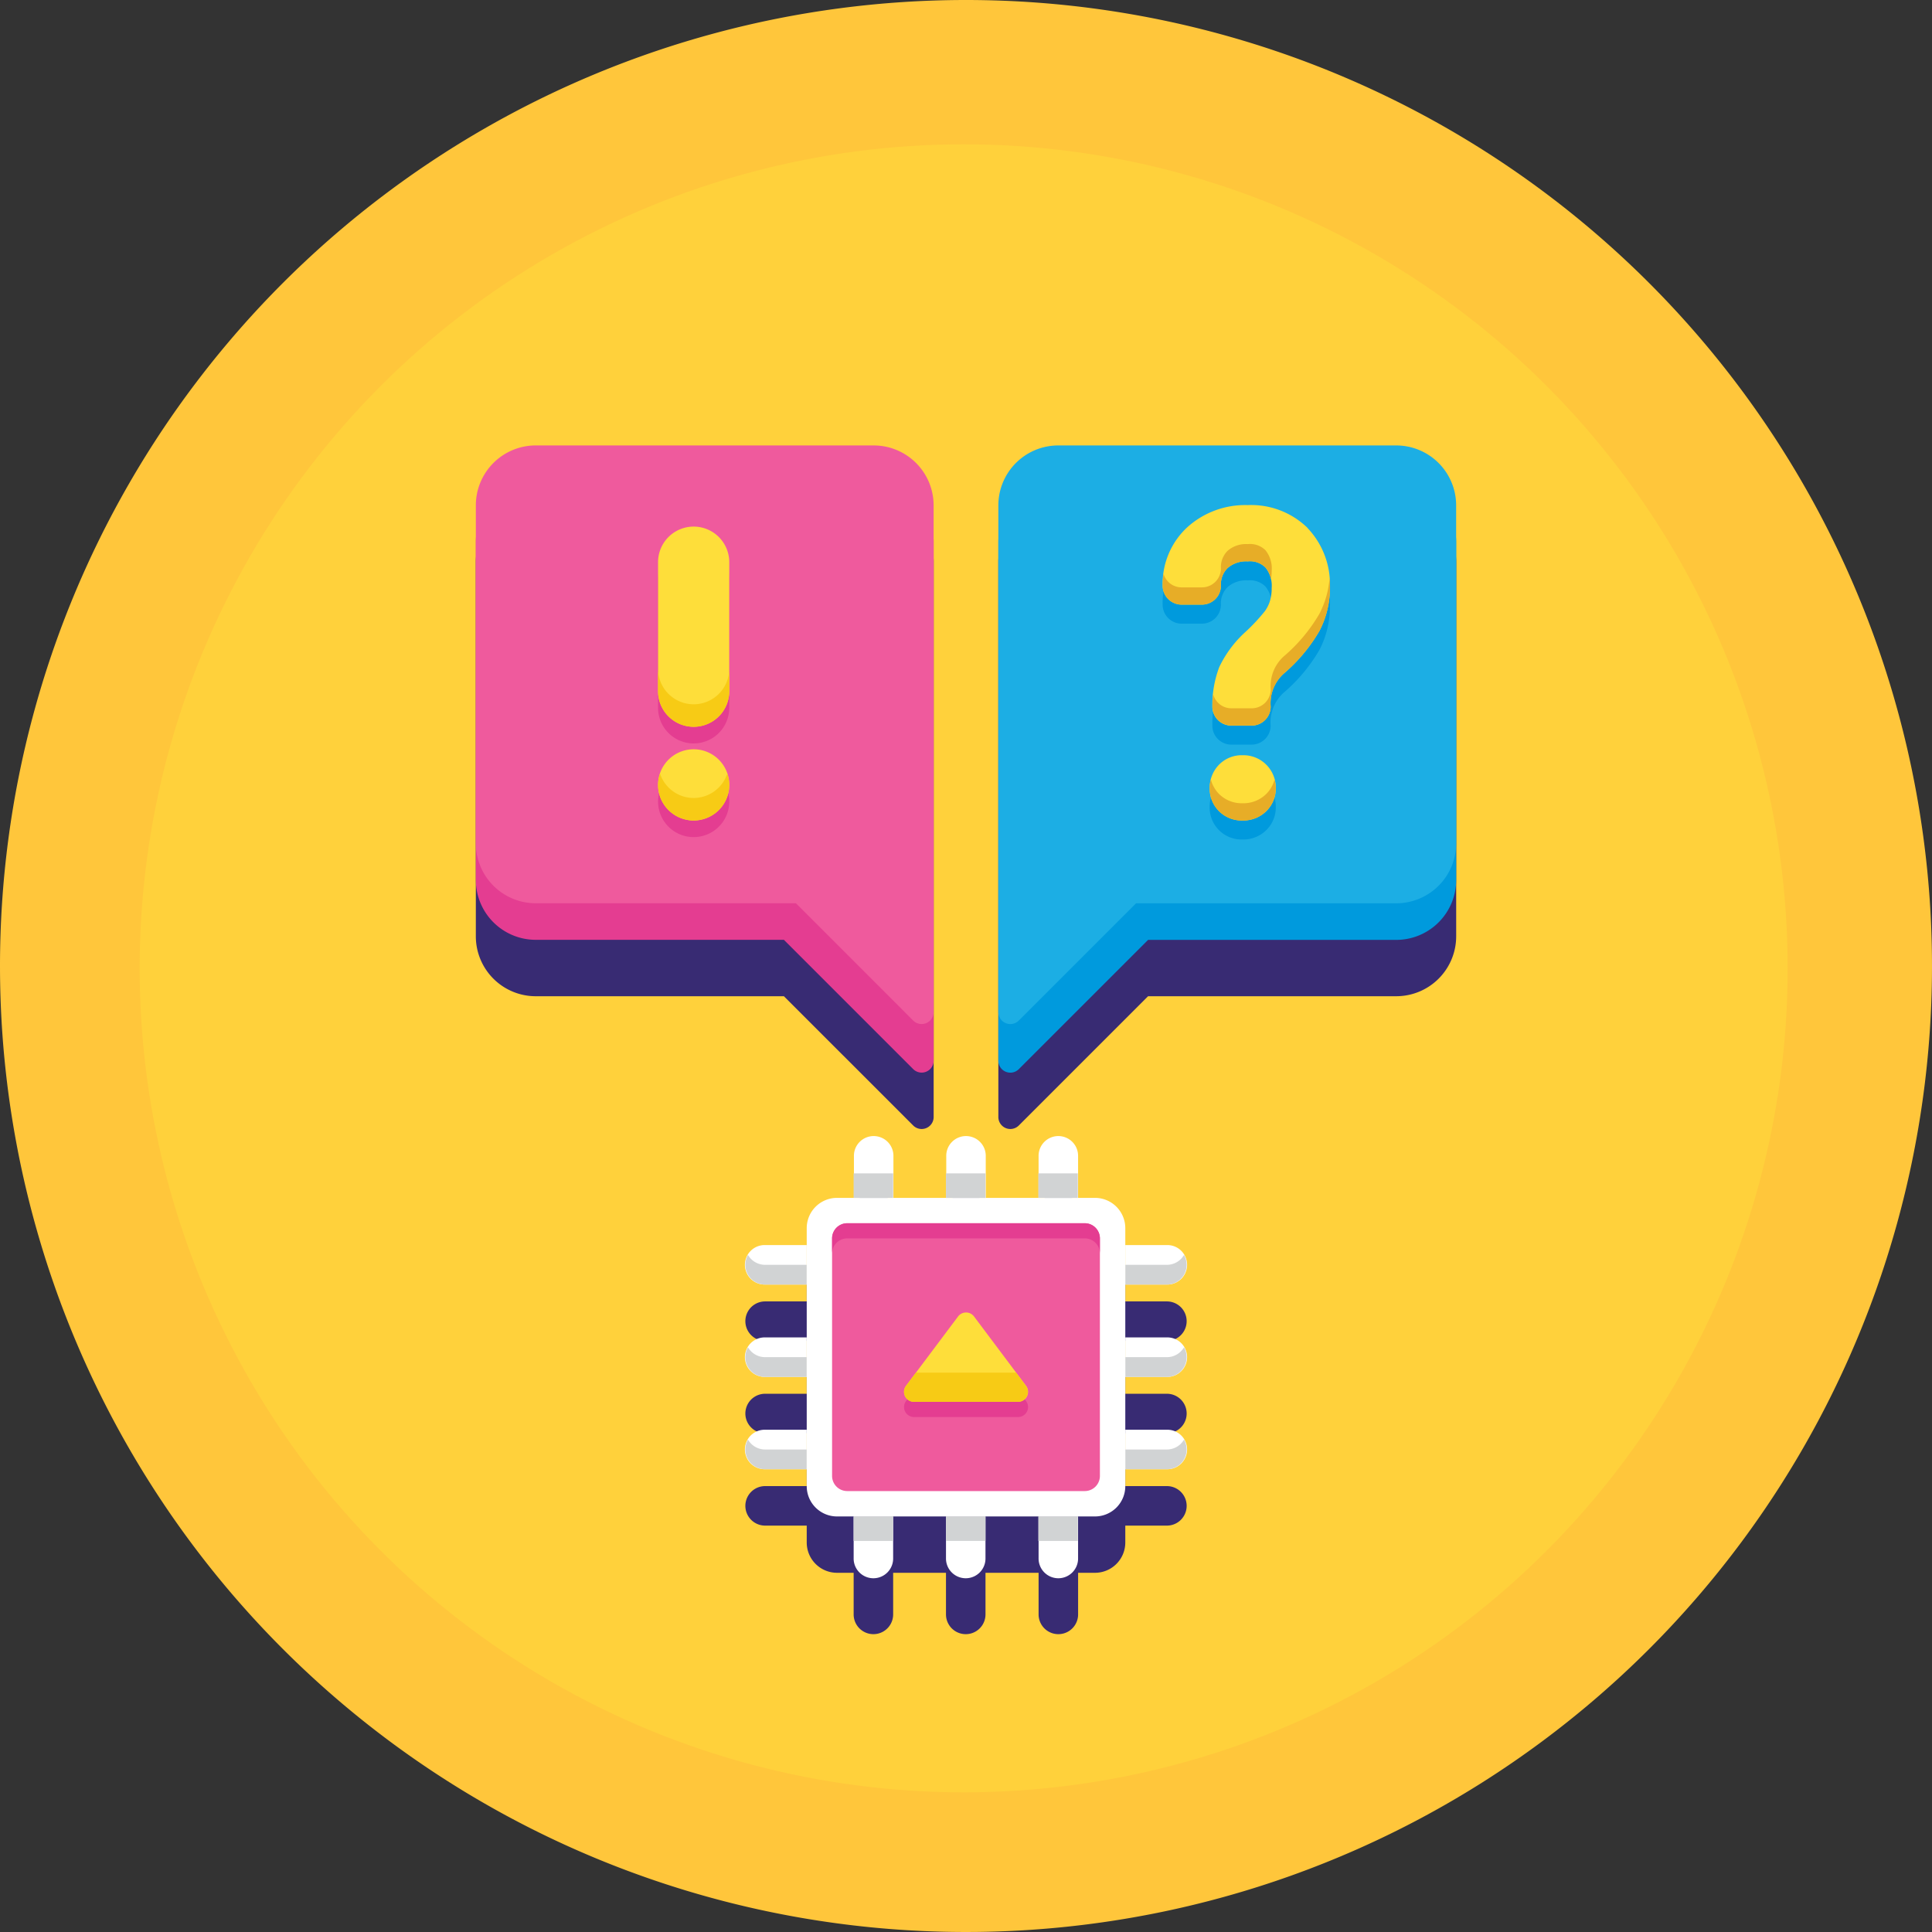 <svg xmlns="http://www.w3.org/2000/svg" width="194.434" height="194.435" viewBox="0 0 194.434 194.435">
  <rect x="0" y="0" width="194.434" height="194.435" fill="#333333" stroke="none"/>
  <g id="Grupo_86275" data-name="Grupo 86275" transform="translate(-16 -16)">
    <g id="Grupo_86258" data-name="Grupo 86258" transform="translate(16 16)">
      <path id="Trazado_116050" data-name="Trazado 116050" d="M97.217,0A97.217,97.217,0,1,1,0,97.217,97.217,97.217,0,0,1,97.217,0Z" transform="translate(0)" fill="#ffc63b"/>
      <circle id="Elipse_4963" data-name="Elipse 4963" cx="82.927" cy="82.927" r="82.927" transform="translate(14.055 14.524)" fill="#ffd13b"/>
      <g id="Grupo_86256" data-name="Grupo 86256" transform="translate(47.887 50.499)">
        <path id="Trazado_115997" data-name="Trazado 115997" d="M243.605,336.332a1.988,1.988,0,1,0,0-3.976h-4.188v-1.7a3.049,3.049,0,0,0-3.049-3.049H210.405a3.048,3.048,0,0,0-3.048,3.049v1.7H203.17a1.988,1.988,0,0,0,0,3.976h4.188v5.317H203.17a1.988,1.988,0,0,0,0,3.976h4.188v5.317H203.17a1.988,1.988,0,1,0,0,3.976h4.188v1.7a3.049,3.049,0,0,0,3.048,3.049h1.674v4.188a1.988,1.988,0,0,0,3.976,0v-4.188h5.317v4.188a1.988,1.988,0,0,0,3.976,0v-4.188h5.344v4.188a1.988,1.988,0,0,0,3.976,0v-4.188h1.7a3.049,3.049,0,0,0,3.049-3.049v-1.7h4.188a1.988,1.988,0,1,0,0-3.976h-4.188v-5.317h4.188a1.988,1.988,0,1,0,0-3.976h-4.188v-5.317Z" transform="translate(-174.057 -251.882)" fill="#382b73"/>
        <path id="Trazado_115998" data-name="Trazado 115998" d="M228.152,314.35v4.188h3.975V314.35a1.988,1.988,0,1,0-3.975,0Z" transform="translate(-190.102 -242.813)" fill="#382b73"/>
        <path id="Trazado_115999" data-name="Trazado 115999" d="M255.068,314.35a1.988,1.988,0,0,0-3.976,0v4.188h3.975V314.35Z" transform="translate(-203.75 -242.813)" fill="#382b73"/>
        <path id="Trazado_116000" data-name="Trazado 116000" d="M276.02,312.362a1.988,1.988,0,0,0-1.988,1.988v4.188h3.976V314.35a1.988,1.988,0,0,0-1.988-1.988Z" transform="translate(-217.397 -242.813)" fill="#382b73"/>
        <path id="Trazado_116001" data-name="Trazado 116001" d="M178.233,203.435a1.206,1.206,0,0,0,2.059-.853V146.7a6.033,6.033,0,0,0-6.032-6.033H140.25a6.032,6.032,0,0,0-6.032,6.033v37.694a6.033,6.033,0,0,0,6.032,6.033h24.973Z" transform="translate(-134.218 -140.666)" fill="#382b73"/>
        <path id="Trazado_116002" data-name="Trazado 116002" d="M304.08,140.666H270.07a6.032,6.032,0,0,0-6.032,6.033v55.883a1.206,1.206,0,0,0,2.059.853l13.009-13.009H304.08a6.033,6.033,0,0,0,6.033-6.033V146.7a6.034,6.034,0,0,0-6.033-6.033Z" transform="translate(-211.452 -140.666)" fill="#382b73"/>
      </g>
      <path id="Trazado_116003" data-name="Trazado 116003" d="M299.762,329.309h-4.188v-3.975h4.188a1.988,1.988,0,1,1,0,3.975Z" transform="translate(-182.327 -200.032)" fill="#fff"/>
      <path id="Trazado_116004" data-name="Trazado 116004" d="M299.762,328.782h-4.188v1.988h4.188a1.988,1.988,0,0,0,1.722-2.982A1.988,1.988,0,0,1,299.762,328.782Z" transform="translate(-182.327 -201.492)" fill="#d1d3d4"/>
      <path id="Trazado_116005" data-name="Trazado 116005" d="M299.762,352.249h-4.188v-3.975h4.188a1.988,1.988,0,1,1,0,3.975Z" transform="translate(-182.327 -213.679)" fill="#fff"/>
      <path id="Trazado_116006" data-name="Trazado 116006" d="M299.762,351.722h-4.188v1.988h4.188a1.988,1.988,0,0,0,1.722-2.982A1.988,1.988,0,0,1,299.762,351.722Z" transform="translate(-182.327 -215.139)" fill="#d1d3d4"/>
      <path id="Trazado_116007" data-name="Trazado 116007" d="M299.762,375.189h-4.188v-3.975h4.188a1.988,1.988,0,1,1,0,3.975Z" transform="translate(-182.327 -227.327)" fill="#fff"/>
      <path id="Trazado_116008" data-name="Trazado 116008" d="M299.762,374.662h-4.188v1.988h4.188a1.988,1.988,0,0,0,1.722-2.982A1.988,1.988,0,0,1,299.762,374.662Z" transform="translate(-182.327 -228.787)" fill="#d1d3d4"/>
      <path id="Trazado_116009" data-name="Trazado 116009" d="M203.168,329.309h4.188v-3.975h-4.188a1.988,1.988,0,1,0,0,3.975Z" transform="translate(-126.169 -200.032)" fill="#fff"/>
      <path id="Trazado_116010" data-name="Trazado 116010" d="M203.168,328.782h4.188v1.988h-4.188a1.988,1.988,0,0,1-1.722-2.982A1.988,1.988,0,0,0,203.168,328.782Z" transform="translate(-126.169 -201.492)" fill="#d1d3d4"/>
      <path id="Trazado_116011" data-name="Trazado 116011" d="M203.168,352.249h4.188v-3.975h-4.188a1.988,1.988,0,1,0,0,3.975Z" transform="translate(-126.169 -213.679)" fill="#fff"/>
      <path id="Trazado_116012" data-name="Trazado 116012" d="M203.168,351.722h4.188v1.988h-4.188a1.988,1.988,0,0,1-1.722-2.982A1.988,1.988,0,0,0,203.168,351.722Z" transform="translate(-126.169 -215.139)" fill="#d1d3d4"/>
      <path id="Trazado_116013" data-name="Trazado 116013" d="M203.168,375.189h4.188v-3.975h-4.188a1.988,1.988,0,1,0,0,3.975Z" transform="translate(-126.169 -227.327)" fill="#fff"/>
      <path id="Trazado_116014" data-name="Trazado 116014" d="M203.168,374.662h4.188v1.988h-4.188a1.988,1.988,0,0,1-1.722-2.982A1.988,1.988,0,0,0,203.168,374.662Z" transform="translate(-126.169 -228.787)" fill="#d1d3d4"/>
      <g id="Grupo_86257" data-name="Grupo 86257" transform="translate(81.188 114.377)">
        <path id="Trazado_116015" data-name="Trazado 116015" d="M232.129,300.35v4.188h-3.975V300.35a1.988,1.988,0,1,1,3.975,0Z" transform="translate(-223.404 -298.362)" fill="#fff"/>
        <path id="Trazado_116016" data-name="Trazado 116016" d="M255.069,300.35v4.188h-3.975V300.35a1.988,1.988,0,1,1,3.975,0Z" transform="translate(-237.052 -298.362)" fill="#fff"/>
        <path id="Trazado_116017" data-name="Trazado 116017" d="M278.007,300.35v4.188h-3.975V300.35a1.988,1.988,0,1,1,3.975,0Z" transform="translate(-250.698 -298.362)" fill="#fff"/>
        <path id="Trazado_116018" data-name="Trazado 116018" d="M232.061,396.942v-4.188h-3.975v4.188a1.988,1.988,0,1,0,3.975,0Z" transform="translate(-223.364 -354.518)" fill="#fff"/>
        <path id="Trazado_116019" data-name="Trazado 116019" d="M255,396.942v-4.188h-3.975v4.188a1.988,1.988,0,1,0,3.975,0Z" transform="translate(-237.01 -354.518)" fill="#fff"/>
        <path id="Trazado_116020" data-name="Trazado 116020" d="M278.007,396.942v-4.188h-3.975v4.188a1.988,1.988,0,1,0,3.975,0Z" transform="translate(-250.698 -354.518)" fill="#fff"/>
        <path id="Trazado_116021" data-name="Trazado 116021" d="M245.439,345.667H219.476a3.048,3.048,0,0,1-3.048-3.049V316.655a3.049,3.049,0,0,1,3.048-3.049h25.963a3.049,3.049,0,0,1,3.049,3.049v25.963A3.049,3.049,0,0,1,245.439,345.667Z" transform="translate(-216.428 -307.431)" fill="#fff"/>
      </g>
      <path id="Trazado_116022" data-name="Trazado 116022" d="M248.158,346.864H224.252a1.524,1.524,0,0,1-1.524-1.524V321.434a1.524,1.524,0,0,1,1.524-1.524h23.906a1.524,1.524,0,0,1,1.524,1.524V345.34A1.523,1.523,0,0,1,248.158,346.864Z" transform="translate(-138.989 -196.805)" fill="#ef5a9d"/>
      <path id="Trazado_116023" data-name="Trazado 116023" d="M248.16,319.91H224.254a1.524,1.524,0,0,0-1.524,1.524v1.524a1.524,1.524,0,0,1,1.524-1.524H248.16a1.524,1.524,0,0,1,1.524,1.524v-1.524A1.524,1.524,0,0,0,248.16,319.91Z" transform="translate(-138.99 -196.805)" fill="#e43d91"/>
      <path id="Trazado_116024" data-name="Trazado 116024" d="M252.066,354.855H241.6a1.006,1.006,0,0,1-.8-1.61l5.234-6.978a1.006,1.006,0,0,1,1.61,0l5.233,6.978A1.006,1.006,0,0,1,252.066,354.855Z" transform="translate(-149.617 -212.246)" fill="#e43d91"/>
      <path id="Trazado_116025" data-name="Trazado 116025" d="M252.067,351.075H241.6a1.006,1.006,0,0,1-.8-1.61l5.234-6.978a1.006,1.006,0,0,1,1.61,0l5.234,6.978a1.007,1.007,0,0,1-.805,1.61Z" transform="translate(-149.617 -209.997)" fill="#fede3a"/>
      <path id="Trazado_116026" data-name="Trazado 116026" d="M251.876,357.028H241.791l-.995,1.327a1.006,1.006,0,0,0,.8,1.61h10.466a1.006,1.006,0,0,0,.8-1.61Z" transform="translate(-149.617 -218.887)" fill="#f7cb15"/>
      <path id="Trazado_116027" data-name="Trazado 116027" d="M228.084,392.754h3.975v2.465h-3.975Z" transform="translate(-142.175 -240.142)" fill="#d1d3d4"/>
      <path id="Trazado_116028" data-name="Trazado 116028" d="M251.024,392.754H255v2.465h-3.975Z" transform="translate(-155.823 -240.142)" fill="#d1d3d4"/>
      <path id="Trazado_116029" data-name="Trazado 116029" d="M273.964,392.754h3.975v2.465h-3.975Z" transform="translate(-169.47 -240.142)" fill="#d1d3d4"/>
      <path id="Trazado_116030" data-name="Trazado 116030" d="M228.084,307.522h3.975v2.465h-3.975Z" transform="translate(-142.175 -189.435)" fill="#d1d3d4"/>
      <path id="Trazado_116031" data-name="Trazado 116031" d="M251.024,307.522H255v2.465h-3.975Z" transform="translate(-155.823 -189.435)" fill="#d1d3d4"/>
      <path id="Trazado_116032" data-name="Trazado 116032" d="M273.964,307.522h3.975v2.465h-3.975Z" transform="translate(-169.47 -189.435)" fill="#d1d3d4"/>
      <path id="Trazado_116033" data-name="Trazado 116033" d="M174.26,135.762H140.25a6.033,6.033,0,0,0-6.032,6.033V175.8a6.033,6.033,0,0,0,6.032,6.033h24.973l13.01,13.009a1.206,1.206,0,0,0,2.059-.853v-52.2a6.033,6.033,0,0,0-6.033-6.032Z" transform="translate(-86.331 -87.25)" fill="#e43d91"/>
      <path id="Trazado_116034" data-name="Trazado 116034" d="M174.26,126.666H140.25a6.033,6.033,0,0,0-6.032,6.033v34.01a6.033,6.033,0,0,0,6.032,6.033h26.18l11.8,11.8a1.206,1.206,0,0,0,2.059-.853V132.7a6.032,6.032,0,0,0-6.032-6.033Z" transform="translate(-86.331 -81.838)" fill="#ef5a9d"/>
      <path id="Trazado_116035" data-name="Trazado 116035" d="M304.08,135.762H270.07a6.032,6.032,0,0,0-6.032,6.033v52.2a1.206,1.206,0,0,0,2.059.853l13.01-13.009h24.973a6.033,6.033,0,0,0,6.033-6.033V141.8a6.035,6.035,0,0,0-6.034-6.033Z" transform="translate(-163.565 -87.25)" fill="#009add"/>
      <path id="Trazado_116036" data-name="Trazado 116036" d="M304.08,126.666H270.07a6.032,6.032,0,0,0-6.032,6.033v50.993a1.206,1.206,0,0,0,2.059.853l11.8-11.8h26.18a6.033,6.033,0,0,0,6.033-6.033V132.7a6.034,6.034,0,0,0-6.033-6.033Z" transform="translate(-163.565 -81.838)" fill="#1caee4"/>
      <path id="Trazado_116037" data-name="Trazado 116037" d="M183.075,150.968a3.583,3.583,0,0,0-3.583,3.583v12.98a3.6,3.6,0,0,0,.092.809c.013.058.028.115.044.172.024.085.051.169.082.251a3.584,3.584,0,0,0,3.273,2.35h.092a3.583,3.583,0,0,0,3.583-3.583v-12.98A3.582,3.582,0,0,0,183.075,150.968Z" transform="translate(-113.266 -96.296)" fill="#e43d91"/>
      <path id="Trazado_116038" data-name="Trazado 116038" d="M183.075,206.288a3.583,3.583,0,0,0-3.582,3.508c0,.025,0,.05,0,.075a3.6,3.6,0,0,0,.092.809c.013.058.028.115.044.172.024.085.051.169.082.251a3.584,3.584,0,0,0,3.273,2.35l.092,0a3.583,3.583,0,0,0,3.583-3.583c0-.025,0-.05,0-.075A3.583,3.583,0,0,0,183.075,206.288Z" transform="translate(-113.266 -129.208)" fill="#e43d91"/>
      <path id="Trazado_116039" data-name="Trazado 116039" d="M183.075,166.977a3.583,3.583,0,0,0,3.583-3.583v-12.98a3.583,3.583,0,1,0-7.167,0v12.98A3.584,3.584,0,0,0,183.075,166.977Z" transform="translate(-113.266 -93.835)" fill="#fede3a"/>
      <path id="Trazado_116040" data-name="Trazado 116040" d="M183.075,185.717a3.583,3.583,0,0,0,3.583-3.583V184.4a3.583,3.583,0,1,1-7.167,0v-2.263A3.583,3.583,0,0,0,183.075,185.717Z" transform="translate(-113.266 -114.838)" fill="#f7cb15"/>
      <path id="Trazado_116041" data-name="Trazado 116041" d="M183.075,209.319a3.583,3.583,0,1,0-3.583-3.583A3.583,3.583,0,0,0,183.075,209.319Z" transform="translate(-113.266 -126.747)" fill="#fede3a"/>
      <path id="Trazado_116042" data-name="Trazado 116042" d="M183.075,210.656a3.571,3.571,0,0,0,3.383-2.451,3.538,3.538,0,0,1,.2,1.132,3.583,3.583,0,0,1-7.167,0,3.546,3.546,0,0,1,.2-1.132,3.571,3.571,0,0,0,3.383,2.451Z" transform="translate(-113.266 -130.348)" fill="#f7cb15"/>
      <path id="Trazado_116043" data-name="Trazado 116043" d="M315.335,172.384a3.286,3.286,0,0,1,.912,2.309A3.2,3.2,0,0,1,315.3,177a3.273,3.273,0,0,1-2.392.951,3.209,3.209,0,0,1-3.318-3.258,3.331,3.331,0,0,1,.865-2.277,3.2,3.2,0,0,1,2.452-1.032,3.251,3.251,0,0,1,2.424,1Zm4.1-23.884a8.12,8.12,0,0,0-6.013-2.288,8.689,8.689,0,0,0-6.031,2.183,7.739,7.739,0,0,0-2.532,5.9,1.911,1.911,0,0,0,1.912,1.935h2.04a1.912,1.912,0,0,0,1.912-1.88,2.305,2.305,0,0,1,.686-1.813,2.817,2.817,0,0,1,2.014-.661,2.2,2.2,0,0,1,1.781.616,2.915,2.915,0,0,1,.627,2.062,4.406,4.406,0,0,1-.173,1.31,3.657,3.657,0,0,1-.5,1.008,19.2,19.2,0,0,1-1.961,2.1,11.393,11.393,0,0,0-2.636,3.531,10.762,10.762,0,0,0-.7,3.956,1.911,1.911,0,0,0,1.912,1.945h2.041a1.912,1.912,0,0,0,1.912-1.912,4.022,4.022,0,0,1,1.319-3.32,16.611,16.611,0,0,0,3.592-4.3,9.354,9.354,0,0,0,1.055-4.349,8.21,8.21,0,0,0-2.261-6.013Z" transform="translate(-187.852 -93.467)" fill="#009add"/>
      <path id="Trazado_116044" data-name="Trazado 116044" d="M315.335,167.664a3.285,3.285,0,0,1,.912,2.309,3.2,3.2,0,0,1-.944,2.307,3.273,3.273,0,0,1-2.392.951,3.209,3.209,0,0,1-3.318-3.258,3.331,3.331,0,0,1,.865-2.277,3.2,3.2,0,0,1,2.452-1.032,3.251,3.251,0,0,1,2.424,1Zm4.1-23.884a8.12,8.12,0,0,0-6.013-2.288,8.689,8.689,0,0,0-6.031,2.183,7.739,7.739,0,0,0-2.532,5.9,1.912,1.912,0,0,0,1.912,1.935h2.04a1.912,1.912,0,0,0,1.912-1.88,2.307,2.307,0,0,1,.686-1.814,2.816,2.816,0,0,1,2.014-.661,2.2,2.2,0,0,1,1.781.616,2.916,2.916,0,0,1,.627,2.063,4.406,4.406,0,0,1-.173,1.31,3.657,3.657,0,0,1-.5,1.008,19.2,19.2,0,0,1-1.961,2.1,11.394,11.394,0,0,0-2.636,3.531,10.759,10.759,0,0,0-.7,3.956,1.912,1.912,0,0,0,1.912,1.945h2.041a1.912,1.912,0,0,0,1.912-1.912,4.021,4.021,0,0,1,1.319-3.32,16.611,16.611,0,0,0,3.592-4.3,9.356,9.356,0,0,0,1.055-4.349,8.21,8.21,0,0,0-2.261-6.013Z" transform="translate(-187.852 -90.659)" fill="#fede3a"/>
      <path id="Trazado_116045" data-name="Trazado 116045" d="M310.726,155.39a2.307,2.307,0,0,1,.686-1.814,2.816,2.816,0,0,1,2.014-.661,2.2,2.2,0,0,1,1.781.616,2.356,2.356,0,0,1,.547,1.209,4.919,4.919,0,0,0,.08-.88,2.916,2.916,0,0,0-.627-2.062,2.2,2.2,0,0,0-1.781-.616,2.821,2.821,0,0,0-2.014.661,2.305,2.305,0,0,0-.686,1.813,1.912,1.912,0,0,1-1.912,1.88h-2.04a1.883,1.883,0,0,1-1.822-1.362,9.586,9.586,0,0,0-.09,1.16,1.911,1.911,0,0,0,1.912,1.935h2.04a1.911,1.911,0,0,0,1.912-1.879Z" transform="translate(-187.852 -96.424)" fill="#e7ad27"/>
      <path id="Trazado_116046" data-name="Trazado 116046" d="M328,163.166a16.6,16.6,0,0,1-3.592,4.3,4.021,4.021,0,0,0-1.319,3.32,1.912,1.912,0,0,1-1.912,1.912h-2.041a1.886,1.886,0,0,1-1.843-1.436c-.036.388-.062.793-.069,1.224a1.912,1.912,0,0,0,1.912,1.945h2.041a1.912,1.912,0,0,0,1.912-1.912,4.021,4.021,0,0,1,1.319-3.32A16.61,16.61,0,0,0,328,164.9a9.355,9.355,0,0,0,1.055-4.349c0-.335-.016-.659-.045-.976A9.32,9.32,0,0,1,328,163.166Z" transform="translate(-195.204 -101.416)" fill="#e7ad27"/>
      <path id="Trazado_116047" data-name="Trazado 116047" d="M322.25,211.093a3.273,3.273,0,0,1-2.392.951,3.227,3.227,0,0,1-2.425-.985,3.19,3.19,0,0,1-.772-1.412,3.48,3.48,0,0,0-.121.872,3.209,3.209,0,0,0,3.318,3.258,3.273,3.273,0,0,0,2.392-.951,3.2,3.2,0,0,0,.944-2.307,3.4,3.4,0,0,0-.124-.872,3.16,3.16,0,0,1-.82,1.447Z" transform="translate(-194.8 -131.206)" fill="#e7ad27"/>
    </g>
  </g>
</svg>
